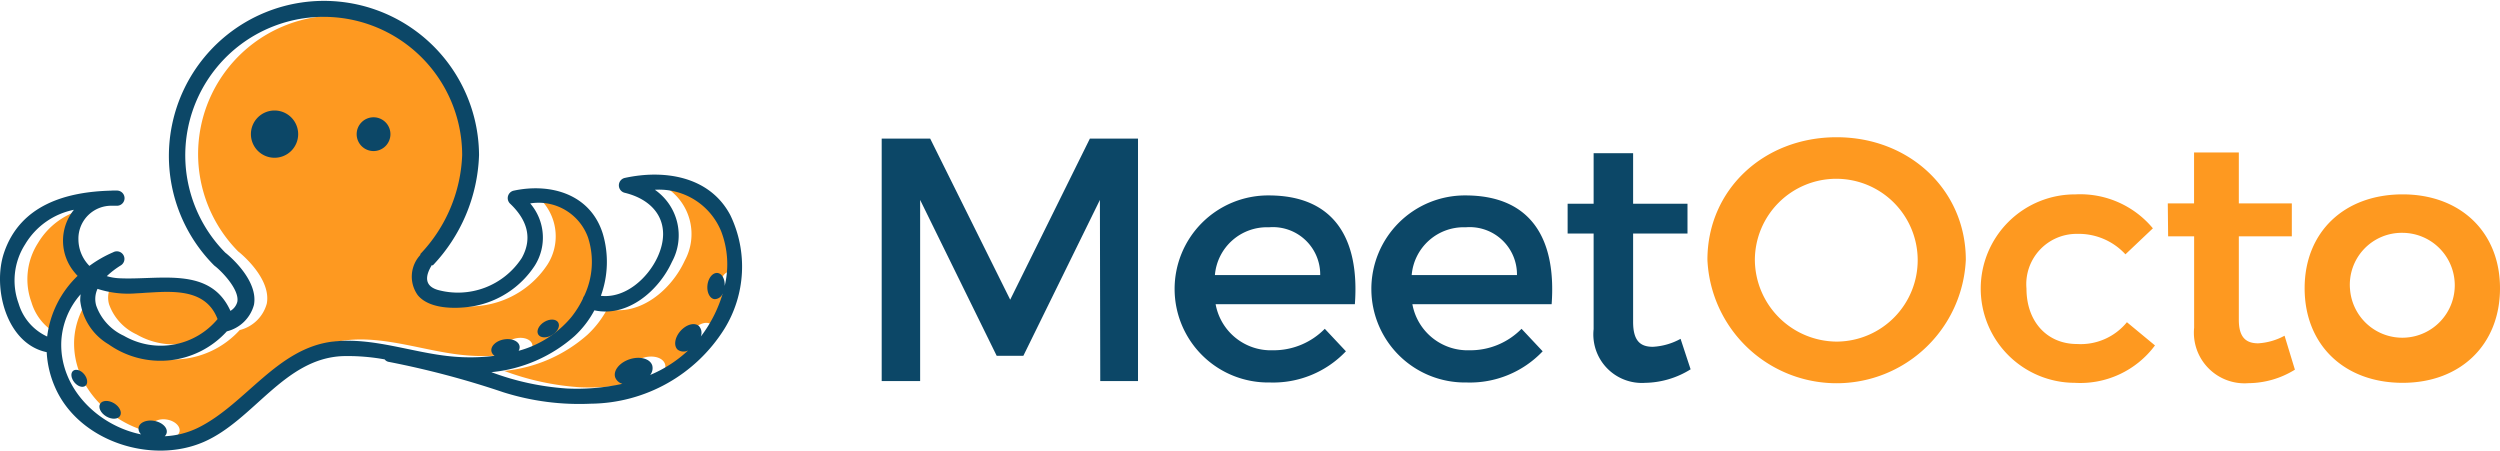 <svg id="Group_1435" data-name="Group 1435" xmlns="http://www.w3.org/2000/svg" width="173.096" height="31.193" viewBox="0 0 173.096 31.193">
  <g id="Group_1431" data-name="Group 1431" transform="translate(0 0)">
    <g id="Group_1429" data-name="Group 1429" transform="translate(1.891 1.078)">
      <path id="Path_2246" data-name="Path 2246" d="M353.264,412.718c2.029-.088,4.753-.581,5.654,1.781a5.113,5.113,0,0,1-6.491,1.155,3.633,3.633,0,0,1-1.908-2.079,1.652,1.652,0,0,1,.087-1.169A6.852,6.852,0,0,0,353.264,412.718Z" transform="translate(-344.855 -393.575)" fill="#fe9920"/>
      <path id="Path_2247" data-name="Path 2247" d="M303.719,372.927a4.647,4.647,0,0,1,.455-4.1,5.106,5.106,0,0,1,3.376-2.386,3.413,3.413,0,0,0,.056,4.349c.064.08.131.155.2.226a7,7,0,0,0-2.108,4.2A3.653,3.653,0,0,1,303.719,372.927Z" transform="translate(-303.433 -353.081)" fill="#fe9920"/>
      <path id="Path_2248" data-name="Path 2248" d="M349.458,276.625c-3.843.462-6,4.28-9.254,5.931a5.855,5.855,0,0,1-2.38.622.467.467,0,0,0,.137-.248c.064-.353-.32-.718-.858-.815s-1.025.11-1.09.463a.548.548,0,0,0,.176.472c-3-.61-5.653-3.216-5.527-6.425a5.323,5.323,0,0,1,1.34-3.277,3.07,3.07,0,0,0-.029.45,4.033,4.033,0,0,0,1.967,3.016,6.212,6.212,0,0,0,8.185-.9A2.585,2.585,0,0,0,344,274.081c.316-1.69-1.7-3.385-1.933-3.573l-.041-.03a9.586,9.586,0,1,1,16.391-6.77,10.5,10.5,0,0,1-2.911,6.869l.033.029a2.2,2.2,0,0,0-.2,2.8c.8.983,2.619.961,3.728.79a6.422,6.422,0,0,0,4.381-2.838,3.631,3.631,0,0,0-.322-4.3,3.637,3.637,0,0,1,4.007,2.369,5.491,5.491,0,0,1-.265,4.029.581.581,0,0,0-.1.211,6.65,6.65,0,0,1-.816,1.291,7.211,7.211,0,0,1-3.628,2.306.484.484,0,0,0,.066-.324c-.064-.353-.552-.56-1.09-.463s-.922.463-.858.815a.5.5,0,0,0,.22.318,13.5,13.5,0,0,1-2.989.042C354.981,277.4,352.192,276.3,349.458,276.625Z" transform="translate(-327.419 -254.14)" fill="#fe9920"/>
      <path id="Path_2249" data-name="Path 2249" d="M597.125,361.406c.024-.46-.185-.848-.492-.884-.329-.039-.643.335-.7.835s.158.937.486.976a.615.615,0,0,0,.572-.4,9.27,9.27,0,0,1-1.366,2.784c-.049.069-.1.131-.155.2a.689.689,0,0,0-.131-.725c-.3-.265-.865-.115-1.269.337s-.492,1.033-.2,1.3a.687.687,0,0,0,.727.053,8.877,8.877,0,0,1-2.633,1.7.741.741,0,0,0,.144-.66c-.149-.466-.845-.659-1.554-.432s-1.163.789-1.013,1.254a.742.742,0,0,0,.5.451,14.726,14.726,0,0,1-3.866.323,18.4,18.4,0,0,1-5.208-1.13,10.145,10.145,0,0,0,5.763-2.5,6.754,6.754,0,0,0,1.37-1.782c2.294.5,4.452-1.347,5.371-3.354a3.839,3.839,0,0,0-1.182-4.992,4.635,4.635,0,0,1,4.6,2.9A6.382,6.382,0,0,1,597.125,361.406Z" transform="translate(-547.951 -342.785)" fill="#fe9920"/>
    </g>
    <g id="Group_1430" data-name="Group 1430">
      <path id="Path_2250" data-name="Path 2250" d="M346.384,478.549c-.381-.23-.812-.214-.964.036s.035.64.417.87.812.214.963-.036S346.765,478.78,346.384,478.549Z" transform="translate(-338.486 -450.627)" fill="#0c4767"/>
      <path id="Path_2251" data-name="Path 2251" d="M329.2,460.362c-.186.156-.144.512.094.8s.581.387.767.231.144-.512-.093-.8S329.387,460.207,329.2,460.362Z" transform="translate(-324.141 -434.684)" fill="#0c4767"/>
      <path id="Path_2252" data-name="Path 2252" d="M601.338,432.115c.381-.23.567-.62.416-.869s-.583-.267-.964-.036-.567.62-.416.87S600.957,432.345,601.338,432.115Z" transform="translate(-563.106 -408.92)" fill="#0c4767"/>
      <path id="Path_2253" data-name="Path 2253" d="M435.189,309.4a1.636,1.636,0,1,0,1.636,1.636A1.637,1.637,0,0,0,435.189,309.4Z" transform="translate(-416.18 -301.749)" fill="#0c4767"/>
      <path id="Path_2254" data-name="Path 2254" d="M496.268,313.332a1.169,1.169,0,1,0,1.169,1.169A1.17,1.17,0,0,0,496.268,313.332Z" transform="translate(-470.404 -305.211)" fill="#0c4767"/>
      <path id="Path_2255" data-name="Path 2255" d="M338.1,259.974c-1.433-2.708-4.6-3.173-7.337-2.565a.529.529,0,0,0,0,1.014c2.265.541,3.3,2.266,2.309,4.441-.682,1.489-2.245,2.891-3.932,2.7a6.866,6.866,0,0,0,.133-4.3c-.856-2.746-3.619-3.538-6.2-2.974a.53.53,0,0,0-.232.879c1.136,1.072,1.618,2.342.823,3.773a5.278,5.278,0,0,1-5.812,2.215c-1.016-.3-.826-1.062-.407-1.733l.049.044a11.646,11.646,0,0,0,3.21-7.649,10.737,10.737,0,1,0-18.382,7.6.993.993,0,0,0,.146.124c.566.466,1.649,1.647,1.5,2.435a1.034,1.034,0,0,1-.478.629c-1.4-3.111-4.882-2.122-7.7-2.259a3.518,3.518,0,0,1-.859-.147,5.953,5.953,0,0,1,.968-.742.526.526,0,0,0-.531-.908,8.251,8.251,0,0,0-1.641.94,2.634,2.634,0,0,1-.761-1.83,2.274,2.274,0,0,1,2.339-2.333c.11,0,.22,0,.329,0a.526.526,0,0,0,0-1.052,3.862,3.862,0,0,0-.415.006c-3.1.079-6.277.985-7.4,4.289-.822,2.409.143,6.309,2.95,6.894a6.929,6.929,0,0,0,.574,2.418c1.632,3.763,6.687,5.377,10.309,3.794,3.461-1.513,5.559-5.778,9.618-5.938a14.3,14.3,0,0,1,2.9.227.448.448,0,0,0,.3.175,61.4,61.4,0,0,1,7.915,2.1,17.478,17.478,0,0,0,6.079.792,11.042,11.042,0,0,0,9.22-5.168A8.2,8.2,0,0,0,338.1,259.974Zm-41.154,5.42c2.029-.088,4.753-.581,5.654,1.781a5.113,5.113,0,0,1-6.491,1.155,3.635,3.635,0,0,1-1.908-2.079,1.652,1.652,0,0,1,.087-1.169A6.865,6.865,0,0,0,296.948,265.394Zm-8.122.7a4.643,4.643,0,0,1,.455-4.1,5.1,5.1,0,0,1,3.375-2.386,3.413,3.413,0,0,0,.056,4.349c.064.08.131.155.2.226a7,7,0,0,0-2.108,4.2A3.654,3.654,0,0,1,288.826,266.1Zm21.752,2.639c-3.843.462-6,4.28-9.254,5.931a5.864,5.864,0,0,1-2.38.623.466.466,0,0,0,.137-.248c.064-.353-.32-.718-.858-.815s-1.026.11-1.09.463a.549.549,0,0,0,.176.472c-3-.61-5.654-3.216-5.527-6.425a5.322,5.322,0,0,1,1.34-3.277,3.06,3.06,0,0,0-.029.45,4.031,4.031,0,0,0,1.966,3.017,6.214,6.214,0,0,0,8.185-.9,2.584,2.584,0,0,0,1.877-1.835c.316-1.69-1.7-3.385-1.933-3.573a.49.49,0,0,0-.041-.03,9.586,9.586,0,1,1,16.391-6.77,10.5,10.5,0,0,1-2.911,6.869l.033.029a2.2,2.2,0,0,0-.2,2.8c.8.983,2.62.961,3.728.79a6.421,6.421,0,0,0,4.382-2.838,3.631,3.631,0,0,0-.322-4.3,3.637,3.637,0,0,1,4.007,2.369,5.486,5.486,0,0,1-.265,4.029.583.583,0,0,0-.1.212,6.653,6.653,0,0,1-.816,1.29,7.207,7.207,0,0,1-3.628,2.305.482.482,0,0,0,.066-.323c-.064-.353-.552-.56-1.09-.463s-.922.462-.858.815a.5.5,0,0,0,.22.318,13.506,13.506,0,0,1-2.988.042C316.1,269.51,313.312,268.407,310.579,268.735Zm27.136-3.864c.024-.461-.184-.848-.492-.885-.328-.039-.642.335-.7.835s.158.937.486.976a.614.614,0,0,0,.572-.4,9.272,9.272,0,0,1-1.366,2.785c-.049.069-.1.131-.155.2a.689.689,0,0,0-.131-.725c-.3-.265-.865-.114-1.269.337s-.492,1.033-.2,1.3a.687.687,0,0,0,.727.052,8.868,8.868,0,0,1-2.632,1.7.742.742,0,0,0,.144-.66c-.149-.466-.845-.659-1.553-.432s-1.162.789-1.013,1.254a.741.741,0,0,0,.5.451,14.724,14.724,0,0,1-3.865.323,18.392,18.392,0,0,1-5.209-1.13,10.148,10.148,0,0,0,5.763-2.5,6.736,6.736,0,0,0,1.37-1.781c2.294.5,4.452-1.348,5.371-3.355a3.838,3.838,0,0,0-1.182-4.992,4.634,4.634,0,0,1,4.6,2.9A6.381,6.381,0,0,1,337.714,264.872Z" transform="translate(-287.536 -245.082)" fill="#0c4767"/>
    </g>
  </g>
  <g id="Group_1432" data-name="Group 1432" transform="translate(61.048 9.502)">
    <path id="Path_2256" data-name="Path 2256" d="M201.366,531.219l5.54,11.152,5.516-11.152h3.333v16.788h-2.614l-.024-12.544-5.3,10.793h-1.847l-5.3-10.793v12.544h-2.662V531.219Z" transform="translate(-198.009 -531.123)" fill="#0c4767"/>
    <path id="Path_2257" data-name="Path 2257" d="M320.059,559.951h-9.641a3.885,3.885,0,0,0,3.958,3.19,4.961,4.961,0,0,0,3.6-1.487l1.463,1.558a6.943,6.943,0,0,1-5.277,2.159,6.476,6.476,0,1,1-.071-12.951C318.573,552.421,320.4,555.346,320.059,559.951Zm-2.4-2.015a3.277,3.277,0,0,0-3.55-3.31,3.614,3.614,0,0,0-3.741,3.31Z" transform="translate(-287.298 -548.391)" fill="#0c4767"/>
    <path id="Path_2258" data-name="Path 2258" d="M393.492,559.951H383.85a3.886,3.886,0,0,0,3.958,3.19,4.963,4.963,0,0,0,3.6-1.487l1.463,1.558a6.944,6.944,0,0,1-5.277,2.159,6.476,6.476,0,1,1-.072-12.951C392.005,552.421,393.828,555.346,393.492,559.951Zm-2.4-2.015a3.276,3.276,0,0,0-3.549-3.31,3.614,3.614,0,0,0-3.741,3.31Z" transform="translate(-347.107 -548.391)" fill="#0c4767"/>
    <path id="Path_2259" data-name="Path 2259" d="M462.5,551.612a6.122,6.122,0,0,1-3.142.936,3.361,3.361,0,0,1-3.573-3.718V542.21h-1.8v-2.063h1.8v-3.5h2.734v3.5h3.765v2.063h-3.765v6.116c0,1.318.5,1.727,1.367,1.727a4.458,4.458,0,0,0,1.919-.552Z" transform="translate(-406.493 -535.543)" fill="#0c4767"/>
    <path id="Path_2260" data-name="Path 2260" d="M524.063,539.189a8.955,8.955,0,0,1-17.891,0c0-4.845,3.885-8.49,8.945-8.49S524.063,534.368,524.063,539.189Zm-14.606,0a5.7,5.7,0,0,0,5.708,5.66,5.637,5.637,0,1,0-5.708-5.66Z" transform="translate(-449.001 -530.699)" fill="#fe9920"/>
    <path id="Path_2261" data-name="Path 2261" d="M614.943,554.764a3.482,3.482,0,0,0-3.5,3.789c0,2.3,1.44,3.837,3.5,3.837a4.131,4.131,0,0,0,3.454-1.51l1.943,1.607a6.441,6.441,0,0,1-5.565,2.59,6.523,6.523,0,0,1,.048-13.047,6.543,6.543,0,0,1,5.372,2.35l-1.9,1.8A4.4,4.4,0,0,0,614.943,554.764Z" transform="translate(-532.181 -548.073)" fill="#fe9920"/>
    <path id="Path_2262" data-name="Path 2262" d="M686.783,551.424a6.18,6.18,0,0,1-3.213.935,3.506,3.506,0,0,1-3.765-3.838V542.19h-1.8l-.024-2.278H679.8v-3.526H682.9v3.526h3.669v2.278H682.9v5.78c0,1.223.5,1.63,1.343,1.63a4.355,4.355,0,0,0,1.823-.527Z" transform="translate(-588.935 -535.331)" fill="#fe9920"/>
    <path id="Path_2263" data-name="Path 2263" d="M742.578,558.529c0,3.909-2.735,6.548-6.74,6.548-4.053,0-6.787-2.638-6.787-6.548,0-3.885,2.734-6.5,6.787-6.5C739.843,552.03,742.578,554.644,742.578,558.529Zm-10.385.048a3.631,3.631,0,1,0,3.646-3.885A3.593,3.593,0,0,0,732.192,558.577Z" transform="translate(-630.53 -548.073)" fill="#fe9920"/>
  </g>
</svg>
